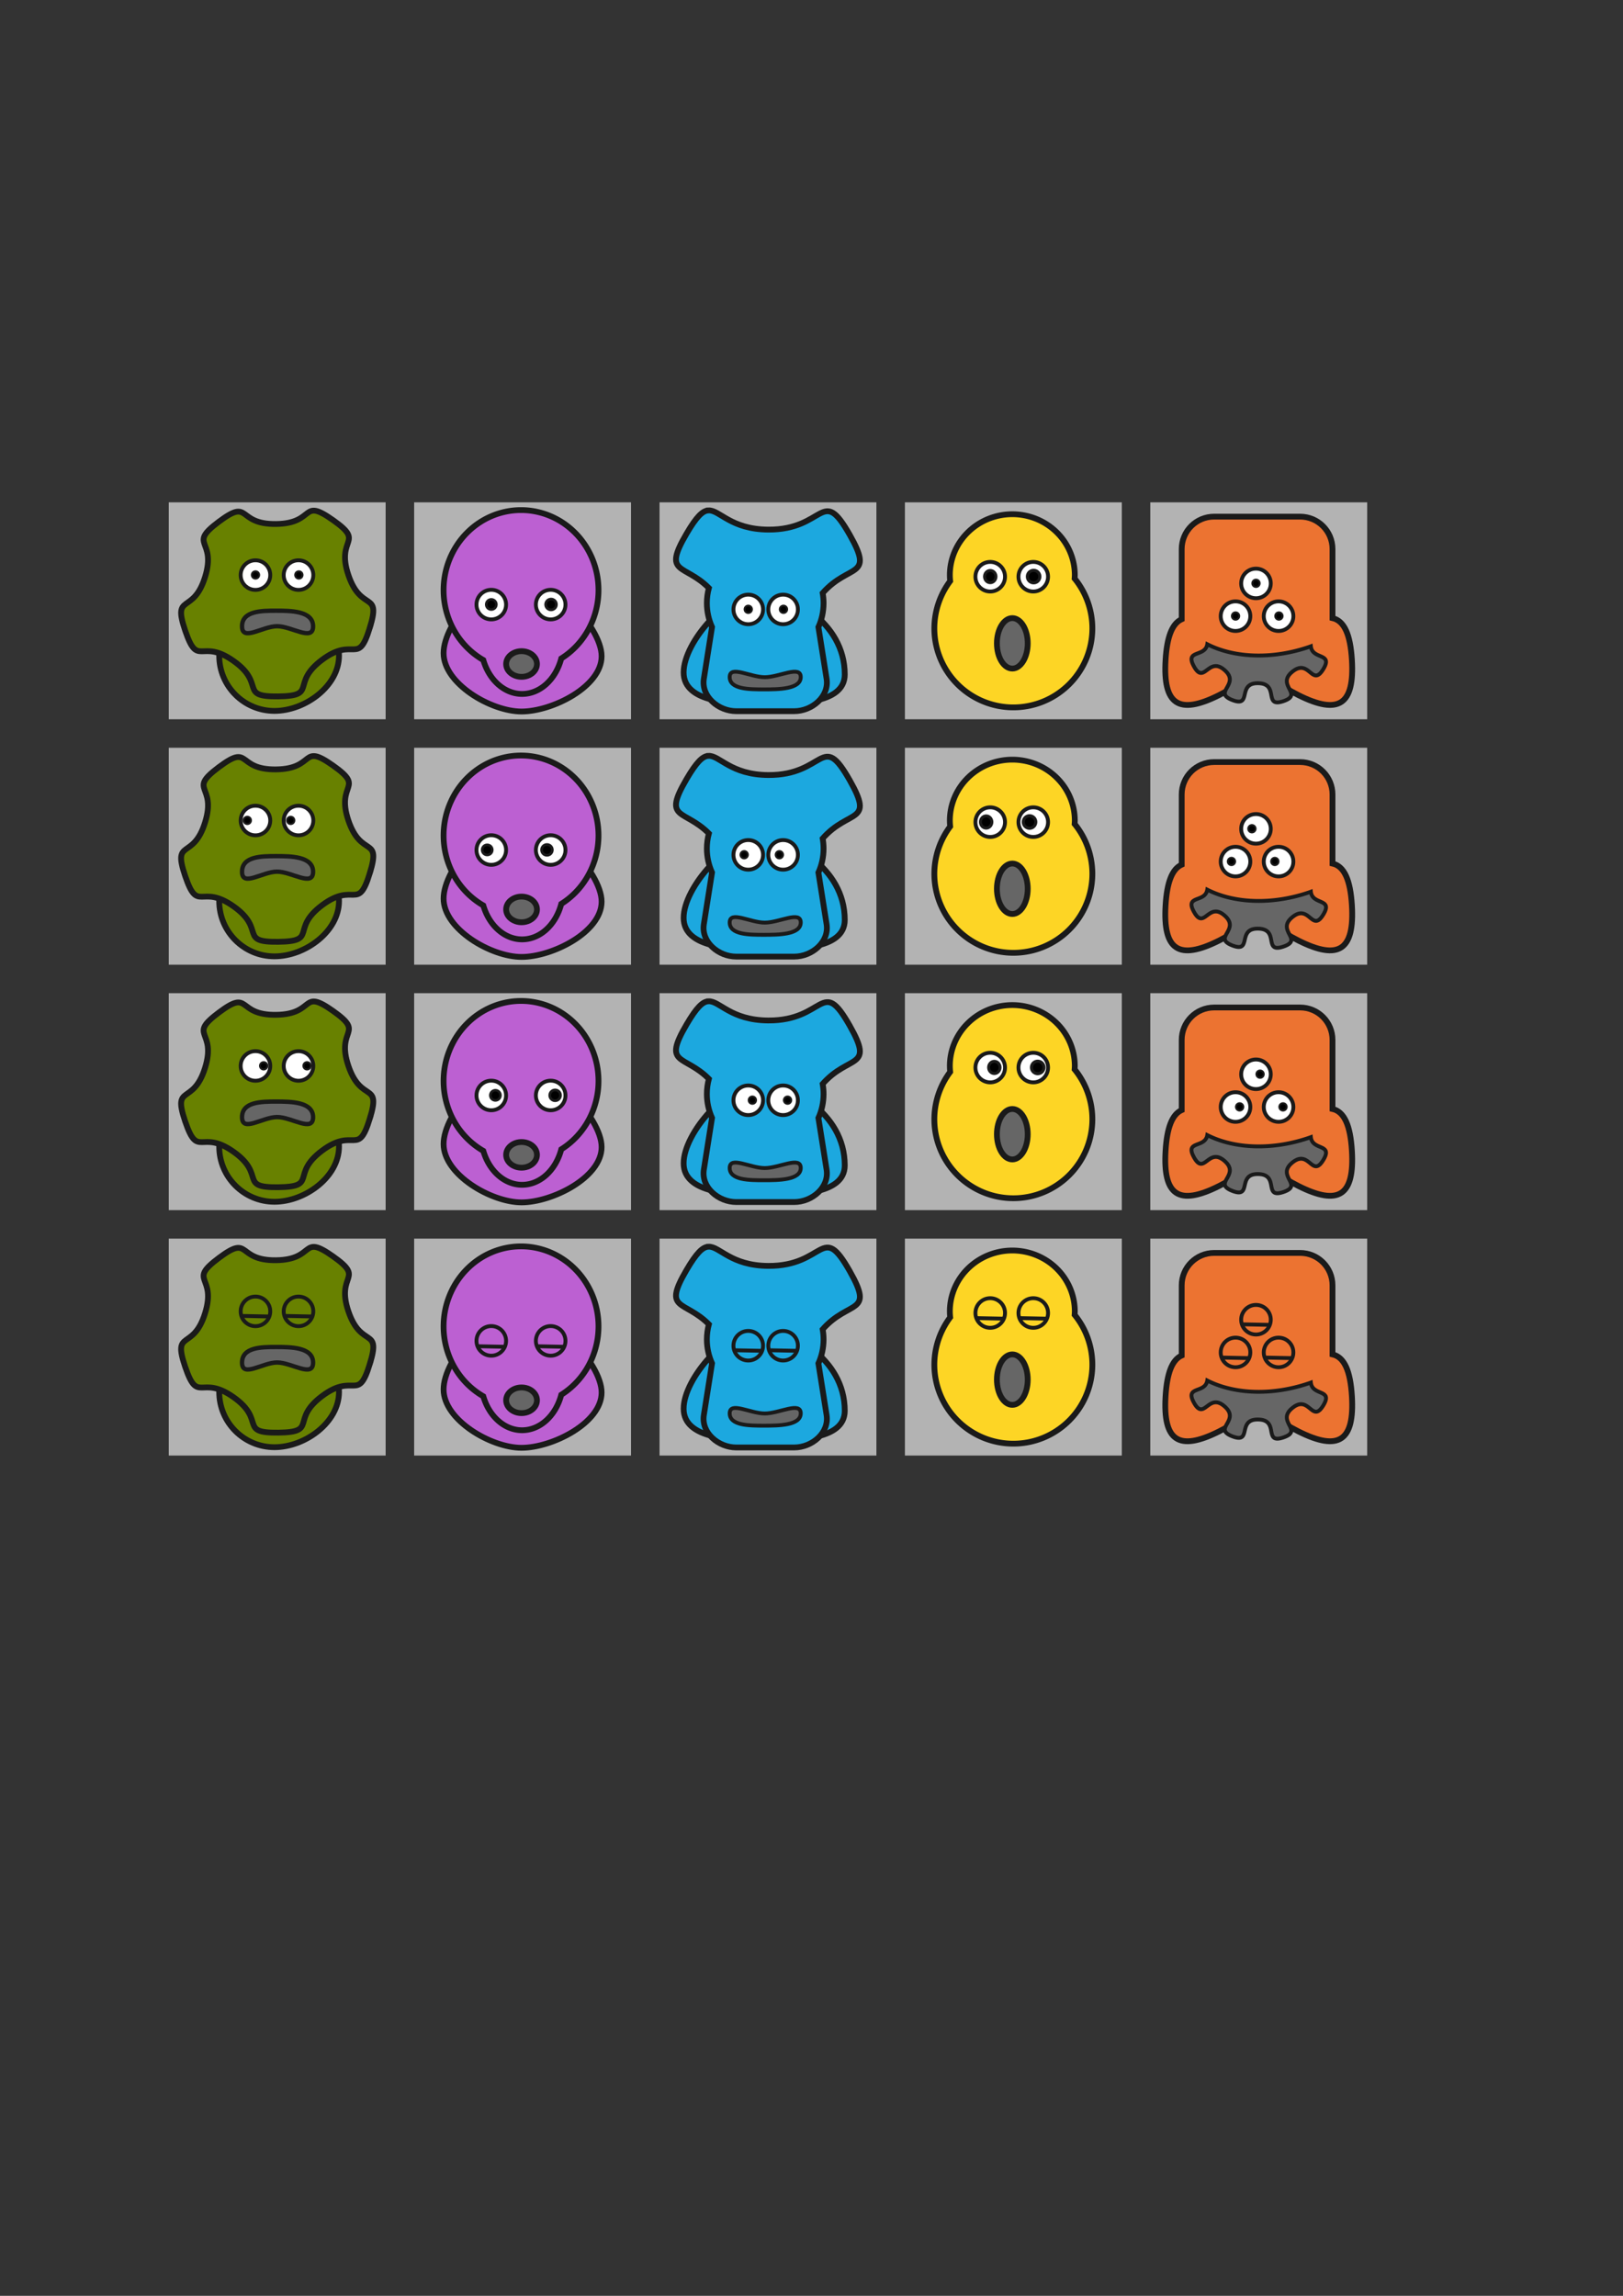 <?xml version="1.0" encoding="UTF-8" standalone="no"?>
<!-- Created with Inkscape (http://www.inkscape.org/) -->

<svg
   xmlns:dc="http://purl.org/dc/elements/1.1/"
   xmlns:cc="http://creativecommons.org/ns#"
   xmlns:rdf="http://www.w3.org/1999/02/22-rdf-syntax-ns#"
   xmlns:svg="http://www.w3.org/2000/svg"
   xmlns="http://www.w3.org/2000/svg"
   xmlns:sodipodi="http://sodipodi.sourceforge.net/DTD/sodipodi-0.dtd"
   xmlns:inkscape="http://www.inkscape.org/namespaces/inkscape"
   width="210mm"
   height="297mm"
   viewBox="0 0 210 297"
   version="1.1"
   id="svg8"
   inkscape:version="0.92.4 (5da689c313, 2019-01-14)"
   sodipodi:docname="enemies_tmp_export.svg">
  <rect x="0" y="0" width="210" height="297" fill="#333333" stroke="none"/>
  <defs
     id="defs2" />
  <sodipodi:namedview
     id="base"
     pagecolor="#ffffff"
     bordercolor="#666666"
     borderopacity="1.0"
     inkscape:pageopacity="0.0"
     inkscape:pageshadow="2"
     inkscape:zoom="1.4"
     inkscape:cx="325.11954"
     inkscape:cy="668.90853"
     inkscape:document-units="mm"
     inkscape:current-layer="layer2"
     showgrid="false"
     inkscape:window-width="1920"
     inkscape:window-height="1017"
     inkscape:window-x="-8"
     inkscape:window-y="-8"
     inkscape:window-maximized="1"
     showguides="true"
     inkscape:guide-bbox="true" />
  <g
     inkscape:groupmode="layer"
     id="layer2"
     inkscape:label="background"
     style="display:inline;opacity:1">
    <rect
       style="display:inline;fill:#b3b3b3;fill-opacity:1;stroke:none;stroke-width:0.5"
       id="rect4797"
       width="28.063"
       height="28.063"
       x="148.836"
       y="64.985"
       inkscape:export-filename="D:\xampp\htdocs\proyectos\gif-tower-defense-p5js\_designs\5_center.png"
       inkscape:export-xdpi="45.25"
       inkscape:export-ydpi="45.25" />
    <rect
       y="64.985"
       x="117.086"
       height="28.063"
       width="28.063"
       id="rect4795"
       style="display:inline;fill:#b3b3b3;fill-opacity:1;stroke:none;stroke-width:0.5"
       inkscape:export-filename="D:\xampp\htdocs\proyectos\gif-tower-defense-p5js\_designs\4_center.png"
       inkscape:export-xdpi="45.25"
       inkscape:export-ydpi="45.25" />
    <rect
       style="display:inline;fill:#b3b3b3;fill-opacity:1;stroke:none;stroke-width:0.5"
       id="rect4793"
       width="28.063"
       height="28.063"
       x="85.336"
       y="64.985"
       inkscape:export-filename="D:\xampp\htdocs\proyectos\gif-tower-defense-p5js\_designs\3_center.png"
       inkscape:export-xdpi="45.25"
       inkscape:export-ydpi="45.25" />
    <rect
       y="64.985"
       x="53.586"
       height="28.063"
       width="28.063"
       id="rect4791"
       style="display:inline;fill:#b3b3b3;fill-opacity:1;stroke:none;stroke-width:0.5"
       inkscape:export-filename="D:\xampp\htdocs\proyectos\gif-tower-defense-p5js\_designs\2_center.png"
       inkscape:export-xdpi="45.25"
       inkscape:export-ydpi="45.25" />
    <rect
       style="display:inline;fill:#b3b3b3;fill-opacity:1;stroke:none;stroke-width:0.5"
       id="rect4789"
       width="28.063"
       height="28.063"
       x="21.836"
       y="64.985"
       inkscape:export-filename="D:\xampp\htdocs\proyectos\gif-tower-defense-p5js\_designs\1_center.png"
       inkscape:export-xdpi="45.25"
       inkscape:export-ydpi="45.25" />
    <rect
       y="96.735"
       x="148.836"
       height="28.063"
       width="28.063"
       id="rect866"
       style="display:inline;fill:#b3b3b3;fill-opacity:1;stroke:none;stroke-width:0.5"
       inkscape:export-filename="D:\xampp\htdocs\proyectos\gif-tower-defense-p5js\_designs\5_left.png"
       inkscape:export-xdpi="45.25"
       inkscape:export-ydpi="45.25" />
    <rect
       style="display:inline;fill:#b3b3b3;fill-opacity:1;stroke:none;stroke-width:0.5"
       id="rect868"
       width="28.063"
       height="28.063"
       x="117.086"
       y="96.735"
       inkscape:export-filename="D:\xampp\htdocs\proyectos\gif-tower-defense-p5js\_designs\4_left.png"
       inkscape:export-xdpi="45.25"
       inkscape:export-ydpi="45.25" />
    <rect
       y="96.735"
       x="85.336"
       height="28.063"
       width="28.063"
       id="rect870"
       style="display:inline;fill:#b3b3b3;fill-opacity:1;stroke:none;stroke-width:0.5"
       inkscape:export-filename="D:\xampp\htdocs\proyectos\gif-tower-defense-p5js\_designs\3_left.png"
       inkscape:export-xdpi="45.25"
       inkscape:export-ydpi="45.25" />
    <rect
       style="display:inline;fill:#b3b3b3;fill-opacity:1;stroke:none;stroke-width:0.5"
       id="rect872"
       width="28.063"
       height="28.063"
       x="53.586"
       y="96.735"
       inkscape:export-filename="D:\xampp\htdocs\proyectos\gif-tower-defense-p5js\_designs\2_left.png"
       inkscape:export-xdpi="45.25"
       inkscape:export-ydpi="45.25" />
    <rect
       y="96.735"
       x="21.836"
       height="28.063"
       width="28.063"
       id="rect874"
       style="display:inline;fill:#b3b3b3;fill-opacity:1;stroke:none;stroke-width:0.5"
       inkscape:export-filename="D:\xampp\htdocs\proyectos\gif-tower-defense-p5js\_designs\1_left.png"
       inkscape:export-xdpi="45.25"
       inkscape:export-ydpi="45.25" />
    <rect
       style="display:inline;fill:#b3b3b3;fill-opacity:1;stroke:none;stroke-width:0.5"
       id="rect963"
       width="28.063"
       height="28.063"
       x="148.836"
       y="128.485"
       inkscape:export-filename="D:\xampp\htdocs\proyectos\gif-tower-defense-p5js\_designs\5_right.png"
       inkscape:export-xdpi="45.25"
       inkscape:export-ydpi="45.25" />
    <rect
       y="128.485"
       x="117.086"
       height="28.063"
       width="28.063"
       id="rect965"
       style="display:inline;fill:#b3b3b3;fill-opacity:1;stroke:none;stroke-width:0.5"
       inkscape:export-filename="D:\xampp\htdocs\proyectos\gif-tower-defense-p5js\_designs\4_right.png"
       inkscape:export-xdpi="45.25"
       inkscape:export-ydpi="45.25" />
    <rect
       style="display:inline;fill:#b3b3b3;fill-opacity:1;stroke:none;stroke-width:0.5"
       id="rect967"
       width="28.063"
       height="28.063"
       x="85.336"
       y="128.485"
       inkscape:export-filename="D:\xampp\htdocs\proyectos\gif-tower-defense-p5js\_designs\3_right.png"
       inkscape:export-xdpi="45.25"
       inkscape:export-ydpi="45.25" />
    <rect
       y="128.485"
       x="53.586"
       height="28.063"
       width="28.063"
       id="rect969"
       style="display:inline;fill:#b3b3b3;fill-opacity:1;stroke:none;stroke-width:0.5"
       inkscape:export-filename="D:\xampp\htdocs\proyectos\gif-tower-defense-p5js\_designs\2_right.png"
       inkscape:export-xdpi="45.25"
       inkscape:export-ydpi="45.25" />
    <rect
       style="display:inline;fill:#b3b3b3;fill-opacity:1;stroke:none;stroke-width:0.5"
       id="rect971"
       width="28.063"
       height="28.063"
       x="21.836"
       y="128.485"
       inkscape:export-filename="D:\xampp\htdocs\proyectos\gif-tower-defense-p5js\_designs\1_right.png"
       inkscape:export-xdpi="45.25"
       inkscape:export-ydpi="45.25" />
    <rect
       y="160.235"
       x="148.836"
       height="28.063"
       width="28.063"
       id="rect1051"
       style="display:inline;fill:#b3b3b3;fill-opacity:1;stroke:none;stroke-width:0.5"
       inkscape:export-filename="D:\xampp\htdocs\proyectos\gif-tower-defense-p5js\_designs\5_closed.png"
       inkscape:export-xdpi="45.25"
       inkscape:export-ydpi="45.25" />
    <rect
       style="display:inline;fill:#b3b3b3;fill-opacity:1;stroke:none;stroke-width:0.5"
       id="rect1053"
       width="28.063"
       height="28.063"
       x="117.086"
       y="160.235"
       inkscape:export-filename="D:\xampp\htdocs\proyectos\gif-tower-defense-p5js\_designs\4_closed.png"
       inkscape:export-xdpi="45.25"
       inkscape:export-ydpi="45.25" />
    <rect
       y="160.235"
       x="85.336"
       height="28.063"
       width="28.063"
       id="rect1055"
       style="display:inline;fill:#b3b3b3;fill-opacity:1;stroke:none;stroke-width:0.5"
       inkscape:export-filename="D:\xampp\htdocs\proyectos\gif-tower-defense-p5js\_designs\3_closed.png"
       inkscape:export-xdpi="45.25"
       inkscape:export-ydpi="45.25" />
    <rect
       style="display:inline;fill:#b3b3b3;fill-opacity:1;stroke:none;stroke-width:0.5"
       id="rect1057"
       width="28.063"
       height="28.063"
       x="53.586"
       y="160.235"
       inkscape:export-filename="D:\xampp\htdocs\proyectos\gif-tower-defense-p5js\_designs\2_closed.png"
       inkscape:export-xdpi="45.25"
       inkscape:export-ydpi="45.25" />
    <rect
       y="160.235"
       x="21.836"
       height="28.063"
       width="28.063"
       id="rect1059"
       style="display:inline;fill:#b3b3b3;fill-opacity:1;stroke:none;stroke-width:0.5"
       inkscape:export-filename="D:\xampp\htdocs\proyectos\gif-tower-defense-p5js\_designs\1_closed.png"
       inkscape:export-xdpi="45.25"
       inkscape:export-ydpi="45.25" />
  </g>
  <g
     inkscape:label="foreground"
     inkscape:groupmode="layer"
     id="layer1"
     style="display:inline"
     sodipodi:insensitive="true">
    <path
       sodipodi:nodetypes="ccccc"
       inkscape:connector-curvature="0"
       id="path4597"
       d="m 67.084,74.139 c -3.949,-2.64e-4 -9.689,6.408 -9.689,10.357 1.4e-5,3.949 6.141,7.551 10.09,7.55 3.949,-1.3e-5 10.357,-3.201 10.357,-7.149 -1.4e-5,-3.949 -6.809,-10.758 -10.758,-10.758 z"
       style="fill:#bc60d2;fill-opacity:1;stroke:#1a1a1a;stroke-width:0.75" />
    <path
       style="fill:#bc60d2;fill-opacity:1;stroke:#1a1a1a;stroke-width:0.75"
       d="m 67.417,65.988 a 10.023,10.357 0 0 0 -10.023,10.356 10.023,10.357 0 0 0 5.14,9.039 5.345,6.682 0 0 0 5.017,4.391 5.345,6.682 0 0 0 5.073,-4.591 10.023,10.357 0 0 0 4.816,-8.839 A 10.023,10.357 0 0 0 67.417,65.988 Z"
       id="path826"
       inkscape:connector-curvature="0" />
    <circle
       style="fill:#ffffff;stroke:#1a1a1a;stroke-width:0.5"
       id="path4614"
       cx="63.567"
       cy="78.215"
       r="1.915" />
    <circle
       r="1.915"
       cy="78.215"
       cx="71.252"
       id="circle4616"
       style="fill:#ffffff;stroke:#1a1a1a;stroke-width:0.5" />
    <circle
       style="fill:#000000;stroke:#1a1a1a;stroke-width:0.329"
       id="path4618"
       cx="63.569"
       cy="78.198"
       r="0.659" />
    <circle
       r="0.697"
       cy="78.198"
       cx="71.299"
       id="circle4620"
       style="fill:#000000;stroke:#1a1a1a;stroke-width:0.348" />
    <ellipse
       style="fill:#666666;stroke:#1a1a1a;stroke-width:0.75"
       id="path4672-5"
       cx="67.484"
       cy="85.899"
       rx="1.994"
       ry="1.66" />
    <path
       sodipodi:nodetypes="ccccc"
       inkscape:connector-curvature="0"
       id="path4597-1"
       d="m 98.144,76.635 c -3.949,-2.64e-4 -9.689,6.408 -9.689,10.357 1.4e-5,3.949 6.275,4.076 10.224,4.076 3.949,-10e-6 10.624,0.14 10.624,-3.809 -2e-5,-6.888 -7.21,-10.624 -11.158,-10.624 z"
       style="fill:#1ca8df;fill-opacity:1;stroke:#1a1a1a;stroke-width:0.75" />
    <path
       style="fill:#1ca8df;fill-opacity:1;stroke:#1a1a1a;stroke-width:0.75"
       d="m 91.664,66.032 c -0.761,0.041 -1.534,0.796 -2.827,2.998 -3.156,5.377 -0.287,3.85 2.885,7.04 -0.169,0.628 -0.26,1.287 -0.26,1.968 0.003,1.063 0.231,2.113 0.668,3.082 l -1.058,6.682 c -0.364,2.298 1.873,4.2 4.2,4.2 h 7.481 c 2.327,0 4.564,-1.902 4.199,-4.2 l -1.058,-6.675 c 0.438,-0.971 0.666,-2.025 0.668,-3.09 0,-0.449 -0.042,-0.889 -0.117,-1.317 3.412,-3.872 6.739,-1.833 3.497,-7.541 -3.668,-6.459 -3.121,-0.613 -10.548,-0.666 -4.874,-0.035 -6.278,-2.56 -7.73,-2.483 z"
       id="path831"
       inkscape:connector-curvature="0" />
    <circle
       r="1.915"
       cy="78.84"
       cx="96.816"
       id="circle4642"
       style="fill:#ffffff;stroke:#1a1a1a;stroke-width:0.5" />
    <circle
       style="fill:#ffffff;stroke:#1a1a1a;stroke-width:0.5"
       id="circle4644"
       cx="101.326"
       cy="78.84"
       r="1.915" />
    <circle
       r="0.481"
       cy="78.824"
       cx="96.819"
       id="circle4646"
       style="fill:#000000;stroke:#1a1a1a;stroke-width:0.24" />
    <circle
       style="fill:#000000;stroke:#1a1a1a;stroke-width:0.24"
       id="circle4648"
       cx="101.373"
       cy="78.824"
       r="0.481" />
    <path
       style="fill:#666666;stroke:#1a1a1a;stroke-width:0.5"
       d="m 98.822,89.183 c -1.888,0 -4.407,-0.01 -4.407,-1.59 0,-1.58 2.653,0.014 4.54,0.014 1.888,0 4.653,-1.594 4.653,-0.014 0,1.58 -2.899,1.59 -4.787,1.59 z"
       id="path4712"
       inkscape:connector-curvature="0"
       sodipodi:nodetypes="sssss" />
    <path
       inkscape:connector-curvature="0"
       style="fill:#fdd525;fill-opacity:1;stroke:#1a1a1a;stroke-width:0.75"
       d="m 130.984,66.522 a 8.085,7.884 0 0 0 -8.085,7.885 8.085,7.884 0 0 0 0.045,0.761 10.223,10.223 0 0 0 -2.05,6.121 10.223,10.223 0 0 0 10.223,10.223 10.223,10.223 0 0 0 10.223,-10.223 10.223,10.223 0 0 0 -2.294,-6.445 8.085,7.884 0 0 0 0.023,-0.437 8.085,7.884 0 0 0 -8.085,-7.885 z"
       id="path836" />
    <circle
       style="fill:#ffffff;stroke:#1a1a1a;stroke-width:0.5"
       id="circle4652"
       cx="128.125"
       cy="74.607"
       r="1.915" />
    <circle
       r="1.915"
       cy="74.607"
       cx="133.694"
       id="circle4654"
       style="fill:#ffffff;stroke:#1a1a1a;stroke-width:0.5" />
    <ellipse
       style="fill:#000000;stroke:#1a1a1a;stroke-width:0.382"
       id="circle4656"
       cx="128.128"
       cy="74.59"
       rx="0.741"
       ry="0.79" />
    <circle
       r="0.808"
       cy="74.59"
       cx="133.74"
       id="circle4658"
       style="fill:#000000;stroke:#1a1a1a;stroke-width:0.403" />
    <ellipse
       ry="3.263"
       rx="1.994"
       cy="83.227"
       cx="130.984"
       id="ellipse4715"
       style="fill:#666666;stroke:#1a1a1a;stroke-width:0.75" />
    <path
       style="fill:#688100;fill-opacity:1;stroke:#1a1a1a;stroke-width:0.75"
       d="m 35.513,77.671 c -3.949,-2.64e-4 -7.15,3.201 -7.15,7.149 1.4e-5,3.949 3.201,7.15 7.15,7.149 3.949,-1.3e-5 8.352,-3.201 8.352,-7.149 -1.4e-5,-3.949 -4.404,-7.149 -8.352,-7.149 z"
       id="path887"
       inkscape:connector-curvature="0"
       sodipodi:nodetypes="ccccc" />
    <path
       sodipodi:type="star"
       style="fill:#688100;fill-opacity:1;stroke:#1a1a1a;stroke-width:0.75"
       id="path847"
       sodipodi:sides="5"
       sodipodi:cx="53.988441"
       sodipodi:cy="81.179855"
       sodipodi:r1="12.553846"
       sodipodi:r2="9.7525187"
       sodipodi:arg1="0.43984258"
       sodipodi:arg2="1.0681611"
       inkscape:flatsided="false"
       inkscape:rounded="0.702742"
       inkscape:randomized="0"
       d="m 65.347,86.525 c -2.211,4.699 -2.11,0.699 -6.661,3.201 -4.551,2.502 -1.119,4.56 -6.272,3.909 -5.152,-0.651 -1.317,-1.791 -5.103,-5.346 -3.786,-3.555 -4.682,0.344 -5.655,-4.757 -0.973,-5.101 1.296,-1.806 3.507,-6.505 2.211,-4.699 -1.774,-4.347 2.777,-6.849 4.551,-2.502 2.118,0.675 7.27,1.326 5.152,0.651 3.586,-3.031 7.371,0.524 3.786,3.555 0.013,2.223 0.986,7.324 0.973,5.101 3.99,2.474 1.779,7.173 z"
       inkscape:transform-center-x="-0.020968328"
       inkscape:transform-center-y="0.53836154"
       transform="rotate(-7.943,18.687,210.005)" />
    <circle
       r="1.915"
       cy="74.397"
       cx="33.054"
       id="circle4622"
       style="fill:#ffffff;stroke:#1a1a1a;stroke-width:0.5" />
    <circle
       style="fill:#ffffff;stroke:#1a1a1a;stroke-width:0.5"
       id="circle4624"
       cx="38.623"
       cy="74.397"
       r="1.915" />
    <circle
       r="0.481"
       cy="74.38"
       cx="33.057"
       id="circle4626"
       style="fill:#000000;stroke:#1a1a1a;stroke-width:0.24" />
    <circle
       style="fill:#000000;stroke:#1a1a1a;stroke-width:0.24"
       id="circle4628"
       cx="38.67"
       cy="74.38"
       r="0.481" />
    <path
       sodipodi:nodetypes="sssss"
       inkscape:connector-curvature="0"
       id="path4722"
       d="m 35.724,79.005 c -1.888,0 -4.407,0.013 -4.407,2.023 0,2.01 2.653,-0.017 4.54,-0.017 1.888,0 4.653,2.028 4.653,0.017 0,-2.01 -2.899,-2.023 -4.787,-2.023 z"
       style="fill:#666666;stroke:#1a1a1a;stroke-width:0.564" />
    <path
       style="fill:#ec7331;fill-opacity:1;stroke:#1a1a1a;stroke-width:0.75"
       d="m 157.101,66.835 c -2.327,0 -4.2,1.873 -4.2,4.2 v 9.07 c -1.249,0.566 -1.911,2.301 -2.089,5.265 -0.349,5.809 1.706,7.166 6.911,4.563 1.256,-0.628 2.214,-1.248 2.882,-1.871 h 4.526 c 0.668,0.624 1.626,1.243 2.882,1.871 5.205,2.603 7.259,1.246 6.91,-4.563 -0.197,-3.283 -0.986,-5.061 -2.511,-5.409 v -8.926 c 0,-2.327 -1.873,-4.2 -4.2,-4.2 z"
       id="rect838"
       inkscape:connector-curvature="0"
       sodipodi:nodetypes="sscssccsscsss" />
    <circle
       r="1.915"
       cy="79.71"
       cx="159.864"
       id="circle4662"
       style="fill:#ffffff;stroke:#1a1a1a;stroke-width:0.5" />
    <circle
       style="fill:#ffffff;stroke:#1a1a1a;stroke-width:0.5"
       id="circle4664"
       cx="165.433"
       cy="79.71"
       r="1.915" />
    <circle
       r="0.481"
       cy="79.693"
       cx="159.867"
       id="circle4666"
       style="fill:#000000;stroke:#1a1a1a;stroke-width:0.24" />
    <circle
       style="fill:#000000;stroke:#1a1a1a;stroke-width:0.24"
       id="circle4668"
       cx="165.48"
       cy="79.693"
       r="0.481" />
    <path
       style="fill:#666666;stroke:#1a1a1a;stroke-width:0.5"
       d="m 171.551,85.459 c -0.206,-0.741 -1.8,-0.517 -1.938,-1.852 a 10.758,15.101 70.724 0 1 -0.119,0.045 10.758,15.101 70.724 0 1 -13.285,-0.309 c -0.282,1.72 -2.936,0.661 -1.729,2.859 1.352,2.463 1.856,-1.364 3.969,0.489 2.113,1.852 -1.615,2.853 1.004,3.871 2.619,1.018 0.545,-2.237 3.355,-2.177 2.809,0.061 0.596,3.224 3.257,2.32 2.661,-0.904 -1.021,-2.065 1.171,-3.824 2.191,-1.759 2.529,2.086 3.986,-0.317 0.319,-0.526 0.397,-0.865 0.331,-1.104 z"
       id="path4717"
       inkscape:connector-curvature="0" />
    <circle
       style="fill:#ffffff;stroke:#1a1a1a;stroke-width:0.5"
       id="circle4740"
       cx="162.51"
       cy="75.476"
       r="1.915" />
    <circle
       style="fill:#000000;stroke:#1a1a1a;stroke-width:0.24"
       id="circle4742"
       cx="162.513"
       cy="75.46"
       r="0.481" />
    <path
       style="fill:#bc60d2;fill-opacity:1;stroke:#1a1a1a;stroke-width:0.75"
       d="m 67.084,105.889 c -3.949,-2.7e-4 -9.689,6.408 -9.689,10.357 1.4e-5,3.949 6.141,7.551 10.09,7.55 3.949,-2e-5 10.357,-3.201 10.357,-7.149 -1.4e-5,-3.949 -6.809,-10.758 -10.758,-10.758 z"
       id="path876"
       inkscape:connector-curvature="0"
       sodipodi:nodetypes="ccccc" />
    <path
       inkscape:connector-curvature="0"
       id="path878"
       d="m 67.417,97.738 a 10.023,10.357 0 0 0 -10.023,10.356 10.023,10.357 0 0 0 5.14,9.039 5.345,6.682 0 0 0 5.017,4.391 5.345,6.682 0 0 0 5.073,-4.591 10.023,10.357 0 0 0 4.816,-8.839 A 10.023,10.357 0 0 0 67.417,97.738 Z"
       style="fill:#bc60d2;fill-opacity:1;stroke:#1a1a1a;stroke-width:0.75" />
    <circle
       r="1.915"
       cy="109.965"
       cx="63.567"
       id="circle880"
       style="fill:#ffffff;stroke:#1a1a1a;stroke-width:0.5" />
    <circle
       style="fill:#ffffff;stroke:#1a1a1a;stroke-width:0.5"
       id="circle882"
       cx="71.252"
       cy="109.965"
       r="1.915" />
    <circle
       r="0.659"
       cy="109.948"
       cx="63.04"
       id="circle884"
       style="fill:#000000;stroke:#1a1a1a;stroke-width:0.329" />
    <circle
       style="fill:#000000;stroke:#1a1a1a;stroke-width:0.348"
       id="circle886"
       cx="70.77"
       cy="109.948"
       r="0.697" />
    <ellipse
       ry="1.66"
       rx="1.994"
       cy="117.649"
       cx="67.484"
       id="ellipse888"
       style="fill:#666666;stroke:#1a1a1a;stroke-width:0.75" />
    <path
       style="fill:#1ca8df;fill-opacity:1;stroke:#1a1a1a;stroke-width:0.75"
       d="m 98.144,108.385 c -3.949,-2.6e-4 -9.689,6.408 -9.689,10.357 1.4e-5,3.949 6.275,4.076 10.224,4.076 3.949,-1e-5 10.624,0.14 10.624,-3.809 -2e-5,-6.888 -7.21,-10.624 -11.158,-10.624 z"
       id="path892"
       inkscape:connector-curvature="0"
       sodipodi:nodetypes="ccccc" />
    <path
       inkscape:connector-curvature="0"
       id="path894"
       d="m 91.664,97.782 c -0.761,0.041 -1.534,0.796 -2.827,2.998 -3.156,5.377 -0.287,3.85 2.885,7.04 -0.169,0.628 -0.26,1.287 -0.26,1.968 0.003,1.063 0.231,2.114 0.668,3.083 l -1.058,6.682 c -0.364,2.298 1.873,4.2 4.2,4.2 h 7.481 c 2.327,0 4.564,-1.902 4.199,-4.2 l -1.058,-6.675 c 0.438,-0.971 0.666,-2.025 0.668,-3.09 0,-0.449 -0.042,-0.889 -0.117,-1.317 3.412,-3.872 6.739,-1.833 3.497,-7.541 -3.668,-6.459 -3.121,-0.613 -10.548,-0.666 -4.874,-0.035 -6.278,-2.56 -7.73,-2.483 z"
       style="fill:#1ca8df;fill-opacity:1;stroke:#1a1a1a;stroke-width:0.75" />
    <circle
       style="fill:#ffffff;stroke:#1a1a1a;stroke-width:0.5"
       id="circle896"
       cx="96.816"
       cy="110.59"
       r="1.915" />
    <circle
       r="1.915"
       cy="110.59"
       cx="101.326"
       id="circle898"
       style="fill:#ffffff;stroke:#1a1a1a;stroke-width:0.5" />
    <circle
       style="fill:#000000;stroke:#1a1a1a;stroke-width:0.24"
       id="circle900"
       cx="96.29"
       cy="110.574"
       r="0.481" />
    <circle
       r="0.481"
       cy="110.574"
       cx="100.844"
       id="circle902"
       style="fill:#000000;stroke:#1a1a1a;stroke-width:0.24" />
    <path
       sodipodi:nodetypes="sssss"
       inkscape:connector-curvature="0"
       id="path904"
       d="m 98.822,120.933 c -1.888,0 -4.407,-0.01 -4.407,-1.59 0,-1.58 2.653,0.014 4.54,0.014 1.888,0 4.653,-1.594 4.653,-0.014 0,1.58 -2.899,1.59 -4.787,1.59 z"
       style="fill:#666666;stroke:#1a1a1a;stroke-width:0.5" />
    <path
       id="path908"
       d="m 130.984,98.272 a 8.085,7.884 0 0 0 -8.085,7.885 8.085,7.884 0 0 0 0.045,0.761 10.223,10.223 0 0 0 -2.05,6.121 10.223,10.223 0 0 0 10.223,10.223 10.223,10.223 0 0 0 10.223,-10.223 10.223,10.223 0 0 0 -2.294,-6.445 8.085,7.884 0 0 0 0.023,-0.437 8.085,7.884 0 0 0 -8.085,-7.885 z"
       style="fill:#fdd525;fill-opacity:1;stroke:#1a1a1a;stroke-width:0.75"
       inkscape:connector-curvature="0" />
    <circle
       r="1.915"
       cy="106.357"
       cx="128.125"
       id="circle910"
       style="fill:#ffffff;stroke:#1a1a1a;stroke-width:0.5" />
    <circle
       style="fill:#ffffff;stroke:#1a1a1a;stroke-width:0.5"
       id="circle912"
       cx="133.694"
       cy="106.357"
       r="1.915" />
    <ellipse
       ry="0.79"
       rx="0.741"
       cy="106.34"
       cx="127.599"
       id="ellipse914"
       style="fill:#000000;stroke:#1a1a1a;stroke-width:0.382" />
    <circle
       style="fill:#000000;stroke:#1a1a1a;stroke-width:0.403"
       id="circle916"
       cx="133.211"
       cy="106.34"
       r="0.808" />
    <ellipse
       style="fill:#666666;stroke:#1a1a1a;stroke-width:0.75"
       id="ellipse918"
       cx="130.984"
       cy="114.977"
       rx="1.994"
       ry="3.263" />
    <path
       sodipodi:nodetypes="ccccc"
       inkscape:connector-curvature="0"
       id="path922"
       d="m 35.513,109.421 c -3.949,-2.7e-4 -7.15,3.201 -7.15,7.149 1.4e-5,3.949 3.201,7.15 7.15,7.149 3.949,-2e-5 8.352,-3.201 8.352,-7.149 -1.4e-5,-3.949 -4.404,-7.149 -8.352,-7.149 z"
       style="fill:#688100;fill-opacity:1;stroke:#1a1a1a;stroke-width:0.75" />
    <path
       transform="rotate(-7.943,247.332,225.88)"
       inkscape:transform-center-y="0.53836154"
       inkscape:transform-center-x="-0.020968328"
       d="m 65.347,86.525 c -2.211,4.699 -2.11,0.699 -6.661,3.201 -4.551,2.502 -1.119,4.56 -6.272,3.909 -5.152,-0.651 -1.317,-1.791 -5.103,-5.346 -3.786,-3.555 -4.682,0.344 -5.655,-4.757 -0.973,-5.101 1.296,-1.806 3.507,-6.505 2.211,-4.699 -1.774,-4.347 2.777,-6.849 4.551,-2.502 2.118,0.675 7.27,1.326 5.152,0.651 3.586,-3.031 7.371,0.524 3.786,3.555 0.013,2.223 0.986,7.324 0.973,5.101 3.99,2.474 1.779,7.173 z"
       inkscape:randomized="0"
       inkscape:rounded="0.702742"
       inkscape:flatsided="false"
       sodipodi:arg2="1.0681611"
       sodipodi:arg1="0.43984258"
       sodipodi:r2="9.7525187"
       sodipodi:r1="12.553846"
       sodipodi:cy="81.179855"
       sodipodi:cx="53.988441"
       sodipodi:sides="5"
       id="path924"
       style="fill:#688100;fill-opacity:1;stroke:#1a1a1a;stroke-width:0.75"
       sodipodi:type="star" />
    <circle
       style="fill:#ffffff;stroke:#1a1a1a;stroke-width:0.5"
       id="circle926"
       cx="33.054"
       cy="106.147"
       r="1.915" />
    <circle
       r="1.915"
       cy="106.147"
       cx="38.623"
       id="circle928"
       style="fill:#ffffff;stroke:#1a1a1a;stroke-width:0.5" />
    <circle
       style="fill:#000000;stroke:#1a1a1a;stroke-width:0.24"
       id="circle930"
       cx="31.999"
       cy="106.13"
       r="0.481" />
    <circle
       r="0.481"
       cy="106.13"
       cx="37.611"
       id="circle932"
       style="fill:#000000;stroke:#1a1a1a;stroke-width:0.24" />
    <path
       style="fill:#666666;stroke:#1a1a1a;stroke-width:0.564"
       d="m 35.724,110.755 c -1.888,0 -4.407,0.013 -4.407,2.023 0,2.01 2.653,-0.017 4.54,-0.017 1.888,0 4.653,2.028 4.653,0.017 0,-2.01 -2.899,-2.023 -4.787,-2.023 z"
       id="path934"
       inkscape:connector-curvature="0"
       sodipodi:nodetypes="sssss" />
    <path
       sodipodi:nodetypes="sscssccsscsss"
       inkscape:connector-curvature="0"
       id="path938"
       d="m 157.101,98.585 c -2.327,0 -4.2,1.873 -4.2,4.2 v 9.07 c -1.249,0.566 -1.911,2.301 -2.089,5.265 -0.349,5.809 1.706,7.166 6.911,4.563 1.256,-0.628 2.214,-1.248 2.882,-1.871 h 4.526 c 0.668,0.624 1.626,1.243 2.882,1.871 5.205,2.603 7.259,1.246 6.91,-4.563 -0.197,-3.283 -0.986,-5.061 -2.511,-5.409 v -8.926 c 0,-2.327 -1.873,-4.2 -4.2,-4.2 z"
       style="fill:#ec7331;fill-opacity:1;stroke:#1a1a1a;stroke-width:0.75" />
    <circle
       style="fill:#ffffff;stroke:#1a1a1a;stroke-width:0.5"
       id="circle940"
       cx="159.864"
       cy="111.46"
       r="1.915" />
    <circle
       r="1.915"
       cy="111.46"
       cx="165.433"
       id="circle942"
       style="fill:#ffffff;stroke:#1a1a1a;stroke-width:0.5" />
    <circle
       style="fill:#000000;stroke:#1a1a1a;stroke-width:0.24"
       id="circle944"
       cx="159.338"
       cy="111.443"
       r="0.481" />
    <circle
       r="0.481"
       cy="111.443"
       cx="164.951"
       id="circle946"
       style="fill:#000000;stroke:#1a1a1a;stroke-width:0.24" />
    <path
       inkscape:connector-curvature="0"
       id="path948"
       d="m 171.551,117.209 c -0.206,-0.741 -1.8,-0.517 -1.938,-1.852 a 10.758,15.101 70.724 0 1 -0.119,0.045 10.758,15.101 70.724 0 1 -13.285,-0.309 c -0.282,1.72 -2.936,0.661 -1.729,2.859 1.352,2.463 1.856,-1.364 3.969,0.489 2.113,1.852 -1.615,2.853 1.004,3.871 2.619,1.018 0.545,-2.237 3.355,-2.177 2.809,0.061 0.596,3.224 3.257,2.32 2.661,-0.904 -1.021,-2.065 1.171,-3.824 2.191,-1.759 2.529,2.086 3.986,-0.317 0.319,-0.526 0.397,-0.865 0.331,-1.104 z"
       style="fill:#666666;stroke:#1a1a1a;stroke-width:0.5" />
    <circle
       r="1.915"
       cy="107.226"
       cx="162.51"
       id="circle950"
       style="fill:#ffffff;stroke:#1a1a1a;stroke-width:0.5" />
    <circle
       r="0.481"
       cy="107.21"
       cx="161.984"
       id="circle952"
       style="fill:#000000;stroke:#1a1a1a;stroke-width:0.24" />
    <path
       sodipodi:nodetypes="ccccc"
       inkscape:connector-curvature="0"
       id="path973"
       d="m 67.084,137.639 c -3.949,-2.6e-4 -9.689,6.408 -9.689,10.357 1.4e-5,3.949 6.141,7.551 10.09,7.55 3.949,-1e-5 10.357,-3.201 10.357,-7.149 -1.4e-5,-3.949 -6.809,-10.758 -10.758,-10.758 z"
       style="fill:#bc60d2;fill-opacity:1;stroke:#1a1a1a;stroke-width:0.75" />
    <path
       style="fill:#bc60d2;fill-opacity:1;stroke:#1a1a1a;stroke-width:0.75"
       d="m 67.417,129.488 a 10.023,10.357 0 0 0 -10.023,10.356 10.023,10.357 0 0 0 5.14,9.039 5.345,6.682 0 0 0 5.017,4.391 5.345,6.682 0 0 0 5.073,-4.591 10.023,10.357 0 0 0 4.816,-8.839 A 10.023,10.357 0 0 0 67.417,129.488 Z"
       id="path975"
       inkscape:connector-curvature="0" />
    <circle
       style="fill:#ffffff;stroke:#1a1a1a;stroke-width:0.5"
       id="circle977"
       cx="63.567"
       cy="141.715"
       r="1.915" />
    <circle
       r="1.915"
       cy="141.715"
       cx="71.252"
       id="circle979"
       style="fill:#ffffff;stroke:#1a1a1a;stroke-width:0.5" />
    <circle
       style="fill:#000000;stroke:#1a1a1a;stroke-width:0.329"
       id="circle981"
       cx="64.099"
       cy="141.698"
       r="0.659" />
    <circle
       r="0.697"
       cy="141.698"
       cx="71.828"
       id="circle983"
       style="fill:#000000;stroke:#1a1a1a;stroke-width:0.348" />
    <ellipse
       style="fill:#666666;stroke:#1a1a1a;stroke-width:0.75"
       id="ellipse985"
       cx="67.484"
       cy="149.399"
       rx="1.994"
       ry="1.66" />
    <path
       sodipodi:nodetypes="ccccc"
       inkscape:connector-curvature="0"
       id="path989"
       d="m 98.144,140.135 c -3.949,-2.6e-4 -9.689,6.408 -9.689,10.357 1.4e-5,3.949 6.275,4.076 10.224,4.076 3.949,-1e-5 10.624,0.14 10.624,-3.809 -2e-5,-6.888 -7.21,-10.624 -11.158,-10.624 z"
       style="fill:#1ca8df;fill-opacity:1;stroke:#1a1a1a;stroke-width:0.75" />
    <path
       style="fill:#1ca8df;fill-opacity:1;stroke:#1a1a1a;stroke-width:0.75"
       d="m 91.664,129.532 c -0.761,0.041 -1.534,0.796 -2.827,2.998 -3.156,5.377 -0.287,3.85 2.885,7.04 -0.169,0.628 -0.26,1.287 -0.26,1.968 0.003,1.063 0.231,2.114 0.668,3.083 l -1.058,6.682 c -0.364,2.298 1.873,4.2 4.2,4.2 h 7.481 c 2.327,0 4.564,-1.902 4.199,-4.2 l -1.058,-6.675 c 0.438,-0.971 0.666,-2.025 0.668,-3.09 0,-0.449 -0.042,-0.889 -0.117,-1.317 3.412,-3.872 6.739,-1.833 3.497,-7.541 -3.668,-6.459 -3.121,-0.613 -10.548,-0.666 -4.874,-0.035 -6.278,-2.56 -7.73,-2.483 z"
       id="path991"
       inkscape:connector-curvature="0" />
    <circle
       r="1.915"
       cy="142.34"
       cx="96.816"
       id="circle993"
       style="fill:#ffffff;stroke:#1a1a1a;stroke-width:0.5" />
    <circle
       style="fill:#ffffff;stroke:#1a1a1a;stroke-width:0.5"
       id="circle995"
       cx="101.326"
       cy="142.34"
       r="1.915" />
    <circle
       r="0.481"
       cy="142.324"
       cx="97.348"
       id="circle997"
       style="fill:#000000;stroke:#1a1a1a;stroke-width:0.24" />
    <circle
       style="fill:#000000;stroke:#1a1a1a;stroke-width:0.24"
       id="circle999"
       cx="101.902"
       cy="142.324"
       r="0.481" />
    <path
       style="fill:#666666;stroke:#1a1a1a;stroke-width:0.5"
       d="m 98.822,152.683 c -1.888,0 -4.407,-0.01 -4.407,-1.59 0,-1.58 2.653,0.014 4.54,0.014 1.888,0 4.653,-1.594 4.653,-0.014 0,1.58 -2.899,1.59 -4.787,1.59 z"
       id="path1001"
       inkscape:connector-curvature="0"
       sodipodi:nodetypes="sssss" />
    <path
       inkscape:connector-curvature="0"
       style="fill:#fdd525;fill-opacity:1;stroke:#1a1a1a;stroke-width:0.75"
       d="m 130.984,130.022 a 8.085,7.884 0 0 0 -8.085,7.885 8.085,7.884 0 0 0 0.045,0.761 10.223,10.223 0 0 0 -2.05,6.121 10.223,10.223 0 0 0 10.223,10.223 10.223,10.223 0 0 0 10.223,-10.223 10.223,10.223 0 0 0 -2.294,-6.445 8.085,7.884 0 0 0 0.023,-0.437 8.085,7.884 0 0 0 -8.085,-7.885 z"
       id="path1005" />
    <circle
       style="fill:#ffffff;stroke:#1a1a1a;stroke-width:0.5"
       id="circle1007"
       cx="128.125"
       cy="138.107"
       r="1.915" />
    <circle
       r="1.915"
       cy="138.107"
       cx="133.694"
       id="circle1009"
       style="fill:#ffffff;stroke:#1a1a1a;stroke-width:0.5" />
    <ellipse
       style="fill:#000000;stroke:#1a1a1a;stroke-width:0.382"
       id="ellipse1011"
       cx="128.657"
       cy="138.09"
       rx="0.741"
       ry="0.79" />
    <circle
       r="0.808"
       cy="138.09"
       cx="134.27"
       id="circle1013"
       style="fill:#000000;stroke:#1a1a1a;stroke-width:0.403" />
    <ellipse
       ry="3.263"
       rx="1.994"
       cy="146.727"
       cx="130.984"
       id="ellipse1015"
       style="fill:#666666;stroke:#1a1a1a;stroke-width:0.75" />
    <path
       style="fill:#688100;fill-opacity:1;stroke:#1a1a1a;stroke-width:0.75"
       d="m 35.513,141.171 c -3.949,-2.7e-4 -7.15,3.201 -7.15,7.149 1.4e-5,3.949 3.201,7.15 7.15,7.149 3.949,-2e-5 8.352,-3.201 8.352,-7.149 -1.4e-5,-3.949 -4.404,-7.149 -8.352,-7.149 z"
       id="path1019"
       inkscape:connector-curvature="0"
       sodipodi:nodetypes="ccccc" />
    <path
       sodipodi:type="star"
       style="fill:#688100;fill-opacity:1;stroke:#1a1a1a;stroke-width:0.75"
       id="path1021"
       sodipodi:sides="5"
       sodipodi:cx="53.988441"
       sodipodi:cy="81.179855"
       sodipodi:r1="12.553846"
       sodipodi:r2="9.7525187"
       sodipodi:arg1="0.43984258"
       sodipodi:arg2="1.0681611"
       inkscape:flatsided="false"
       inkscape:rounded="0.702742"
       inkscape:randomized="0"
       d="m 65.347,86.525 c -2.211,4.699 -2.11,0.699 -6.661,3.201 -4.551,2.502 -1.119,4.56 -6.272,3.909 -5.152,-0.651 -1.317,-1.791 -5.103,-5.346 -3.786,-3.555 -4.682,0.344 -5.655,-4.757 -0.973,-5.101 1.296,-1.806 3.507,-6.505 2.211,-4.699 -1.774,-4.347 2.777,-6.849 4.551,-2.502 2.118,0.675 7.27,1.326 5.152,0.651 3.586,-3.031 7.371,0.524 3.786,3.555 0.013,2.223 0.986,7.324 0.973,5.101 3.99,2.474 1.779,7.173 z"
       inkscape:transform-center-x="-0.020968328"
       inkscape:transform-center-y="0.53836154"
       transform="rotate(-7.943,475.977,241.755)" />
    <circle
       r="1.915"
       cy="137.897"
       cx="33.054"
       id="circle1023"
       style="fill:#ffffff;stroke:#1a1a1a;stroke-width:0.5" />
    <circle
       style="fill:#ffffff;stroke:#1a1a1a;stroke-width:0.5"
       id="circle1025"
       cx="38.623"
       cy="137.897"
       r="1.915" />
    <circle
       r="0.481"
       cy="137.88"
       cx="34.115"
       id="circle1027"
       style="fill:#000000;stroke:#1a1a1a;stroke-width:0.24" />
    <circle
       style="fill:#000000;stroke:#1a1a1a;stroke-width:0.24"
       id="circle1029"
       cx="39.728"
       cy="137.88"
       r="0.481" />
    <path
       sodipodi:nodetypes="sssss"
       inkscape:connector-curvature="0"
       id="path1031"
       d="m 35.724,142.505 c -1.888,0 -4.407,0.013 -4.407,2.023 0,2.01 2.653,-0.017 4.54,-0.017 1.888,0 4.653,2.028 4.653,0.017 0,-2.01 -2.899,-2.023 -4.787,-2.023 z"
       style="fill:#666666;stroke:#1a1a1a;stroke-width:0.564" />
    <path
       style="fill:#ec7331;fill-opacity:1;stroke:#1a1a1a;stroke-width:0.75"
       d="m 157.101,130.335 c -2.327,0 -4.2,1.873 -4.2,4.2 v 9.07 c -1.249,0.566 -1.911,2.301 -2.089,5.265 -0.349,5.809 1.706,7.166 6.911,4.563 1.256,-0.628 2.214,-1.248 2.882,-1.871 h 4.526 c 0.668,0.624 1.626,1.243 2.882,1.871 5.205,2.603 7.259,1.246 6.91,-4.563 -0.197,-3.283 -0.986,-5.061 -2.511,-5.409 v -8.926 c 0,-2.327 -1.873,-4.2 -4.2,-4.2 z"
       id="path1033"
       inkscape:connector-curvature="0"
       sodipodi:nodetypes="sscssccsscsss" />
    <circle
       r="1.915"
       cy="143.21"
       cx="159.864"
       id="circle1035"
       style="fill:#ffffff;stroke:#1a1a1a;stroke-width:0.5" />
    <circle
       style="fill:#ffffff;stroke:#1a1a1a;stroke-width:0.5"
       id="circle1037"
       cx="165.433"
       cy="143.21"
       r="1.915" />
    <circle
       r="0.481"
       cy="143.193"
       cx="160.396"
       id="circle1039"
       style="fill:#000000;stroke:#1a1a1a;stroke-width:0.24" />
    <circle
       style="fill:#000000;stroke:#1a1a1a;stroke-width:0.24"
       id="circle1041"
       cx="166.009"
       cy="143.193"
       r="0.481" />
    <path
       style="fill:#666666;stroke:#1a1a1a;stroke-width:0.5"
       d="m 171.551,148.959 c -0.206,-0.741 -1.8,-0.517 -1.938,-1.852 a 10.758,15.101 70.724 0 1 -0.119,0.045 10.758,15.101 70.724 0 1 -13.285,-0.309 c -0.282,1.72 -2.936,0.661 -1.729,2.859 1.352,2.463 1.856,-1.364 3.969,0.489 2.113,1.852 -1.615,2.853 1.004,3.871 2.619,1.018 0.545,-2.237 3.355,-2.177 2.809,0.061 0.596,3.224 3.257,2.32 2.661,-0.904 -1.021,-2.065 1.171,-3.824 2.191,-1.759 2.529,2.086 3.986,-0.317 0.319,-0.526 0.397,-0.865 0.331,-1.104 z"
       id="path1043"
       inkscape:connector-curvature="0" />
    <circle
       style="fill:#ffffff;stroke:#1a1a1a;stroke-width:0.5"
       id="circle1045"
       cx="162.51"
       cy="138.976"
       r="1.915" />
    <circle
       style="fill:#000000;stroke:#1a1a1a;stroke-width:0.24"
       id="circle1047"
       cx="163.042"
       cy="138.96"
       r="0.481" />
    <path
       style="fill:#bc60d2;fill-opacity:1;stroke:#1a1a1a;stroke-width:0.75"
       d="m 67.084,169.389 c -3.949,-2.6e-4 -9.689,6.408 -9.689,10.357 1.4e-5,3.949 6.141,7.551 10.09,7.55 3.949,-1e-5 10.357,-3.201 10.357,-7.149 -1.4e-5,-3.949 -6.809,-10.758 -10.758,-10.758 z"
       id="path1061"
       inkscape:connector-curvature="0"
       sodipodi:nodetypes="ccccc" />
    <path
       inkscape:connector-curvature="0"
       id="path1063"
       d="m 67.417,161.238 a 10.023,10.357 0 0 0 -10.023,10.356 10.023,10.357 0 0 0 5.14,9.039 5.345,6.682 0 0 0 5.017,4.391 5.345,6.682 0 0 0 5.073,-4.591 10.023,10.357 0 0 0 4.816,-8.839 A 10.023,10.357 0 0 0 67.417,161.238 Z"
       style="fill:#bc60d2;fill-opacity:1;stroke:#1a1a1a;stroke-width:0.75" />
    <circle
       r="1.915"
       cy="173.465"
       cx="63.567"
       id="circle1065"
       style="fill:#bc60d2;fill-opacity:1;stroke:#1a1a1a;stroke-width:0.5" />
    <circle
       style="fill:#bc60d2;fill-opacity:1;stroke:#1a1a1a;stroke-width:0.5"
       id="circle1067"
       cx="71.252"
       cy="173.465"
       r="1.915" />
    <ellipse
       ry="1.66"
       rx="1.994"
       cy="181.149"
       cx="67.484"
       id="ellipse1073"
       style="fill:#666666;stroke:#1a1a1a;stroke-width:0.75" />
    <path
       style="fill:#1ca8df;fill-opacity:1;stroke:#1a1a1a;stroke-width:0.75"
       d="m 98.144,171.885 c -3.949,-2.7e-4 -9.689,6.408 -9.689,10.357 1.4e-5,3.949 6.275,4.076 10.224,4.076 3.949,-1e-5 10.624,0.14 10.624,-3.809 -2e-5,-6.888 -7.21,-10.624 -11.158,-10.624 z"
       id="path1077"
       inkscape:connector-curvature="0"
       sodipodi:nodetypes="ccccc" />
    <path
       inkscape:connector-curvature="0"
       id="path1079"
       d="m 91.664,161.282 c -0.761,0.041 -1.534,0.796 -2.827,2.998 -3.156,5.377 -0.287,3.85 2.885,7.04 -0.169,0.628 -0.26,1.287 -0.26,1.968 0.003,1.063 0.231,2.113 0.668,3.083 l -1.058,6.682 c -0.364,2.298 1.873,4.2 4.2,4.2 h 7.481 c 2.327,0 4.564,-1.902 4.199,-4.2 l -1.058,-6.675 c 0.438,-0.971 0.666,-2.025 0.668,-3.09 0,-0.449 -0.042,-0.889 -0.117,-1.317 3.412,-3.872 6.739,-1.833 3.497,-7.541 -3.668,-6.459 -3.121,-0.613 -10.548,-0.666 -4.874,-0.035 -6.278,-2.56 -7.73,-2.483 z"
       style="fill:#1ca8df;fill-opacity:1;stroke:#1a1a1a;stroke-width:0.75" />
    <circle
       style="fill:#1ca8df;fill-opacity:1;stroke:#1a1a1a;stroke-width:0.5"
       id="circle1081"
       cx="96.816"
       cy="174.09"
       r="1.915" />
    <circle
       r="1.915"
       cy="174.09"
       cx="101.326"
       id="circle1083"
       style="fill:#1ca8df;fill-opacity:1;stroke:#1a1a1a;stroke-width:0.5" />
    <path
       sodipodi:nodetypes="sssss"
       inkscape:connector-curvature="0"
       id="path1089"
       d="m 98.822,184.433 c -1.888,0 -4.407,-0.01 -4.407,-1.59 0,-1.58 2.653,0.014 4.54,0.014 1.888,0 4.653,-1.594 4.653,-0.014 0,1.58 -2.899,1.59 -4.787,1.59 z"
       style="fill:#666666;stroke:#1a1a1a;stroke-width:0.5" />
    <path
       id="path1093"
       d="m 130.984,161.772 a 8.085,7.884 0 0 0 -8.085,7.885 8.085,7.884 0 0 0 0.045,0.761 10.223,10.223 0 0 0 -2.05,6.121 10.223,10.223 0 0 0 10.223,10.223 10.223,10.223 0 0 0 10.223,-10.223 10.223,10.223 0 0 0 -2.294,-6.445 8.085,7.884 0 0 0 0.023,-0.437 8.085,7.884 0 0 0 -8.085,-7.885 z"
       style="fill:#fdd525;fill-opacity:1;stroke:#1a1a1a;stroke-width:0.75"
       inkscape:connector-curvature="0" />
    <circle
       r="1.915"
       cy="169.857"
       cx="128.125"
       id="circle1095"
       style="fill:#fdd525;fill-opacity:1;stroke:#1a1a1a;stroke-width:0.5" />
    <circle
       style="fill:#fdd525;fill-opacity:1;stroke:#1a1a1a;stroke-width:0.5"
       id="circle1097"
       cx="133.694"
       cy="169.857"
       r="1.915" />
    <ellipse
       style="fill:#666666;stroke:#1a1a1a;stroke-width:0.75"
       id="ellipse1103"
       cx="130.984"
       cy="178.477"
       rx="1.994"
       ry="3.263" />
    <path
       sodipodi:nodetypes="ccccc"
       inkscape:connector-curvature="0"
       id="path1107"
       d="m 35.513,172.921 c -3.949,-2.7e-4 -7.15,3.201 -7.15,7.149 1.4e-5,3.949 3.201,7.15 7.15,7.149 3.949,-2e-5 8.352,-3.201 8.352,-7.149 -1.4e-5,-3.949 -4.404,-7.149 -8.352,-7.149 z"
       style="fill:#688100;fill-opacity:1;stroke:#1a1a1a;stroke-width:0.75" />
    <path
       transform="rotate(-7.943,704.621,257.63)"
       inkscape:transform-center-y="0.53836154"
       inkscape:transform-center-x="-0.020968328"
       d="m 65.347,86.525 c -2.211,4.699 -2.11,0.699 -6.661,3.201 -4.551,2.502 -1.119,4.56 -6.272,3.909 -5.152,-0.651 -1.317,-1.791 -5.103,-5.346 -3.786,-3.555 -4.682,0.344 -5.655,-4.757 -0.973,-5.101 1.296,-1.806 3.507,-6.505 2.211,-4.699 -1.774,-4.347 2.777,-6.849 4.551,-2.502 2.118,0.675 7.27,1.326 5.152,0.651 3.586,-3.031 7.371,0.524 3.786,3.555 0.013,2.223 0.986,7.324 0.973,5.101 3.99,2.474 1.779,7.173 z"
       inkscape:randomized="0"
       inkscape:rounded="0.702742"
       inkscape:flatsided="false"
       sodipodi:arg2="1.0681611"
       sodipodi:arg1="0.43984258"
       sodipodi:r2="9.7525187"
       sodipodi:r1="12.553846"
       sodipodi:cy="81.179855"
       sodipodi:cx="53.988441"
       sodipodi:sides="5"
       id="path1109"
       style="fill:#688100;fill-opacity:1;stroke:#1a1a1a;stroke-width:0.75"
       sodipodi:type="star" />
    <circle
       style="fill:#688100;fill-opacity:1;stroke:#1a1a1a;stroke-width:0.5"
       id="circle1111"
       cx="33.054"
       cy="169.647"
       r="1.915" />
    <circle
       r="1.915"
       cy="169.647"
       cx="38.623"
       id="circle1113"
       style="fill:#688100;fill-opacity:1;stroke:#1a1a1a;stroke-width:0.5" />
    <path
       style="fill:#666666;stroke:#1a1a1a;stroke-width:0.564"
       d="m 35.724,174.255 c -1.888,0 -4.407,0.013 -4.407,2.023 0,2.01 2.653,-0.017 4.54,-0.017 1.888,0 4.653,2.028 4.653,0.017 0,-2.01 -2.899,-2.023 -4.787,-2.023 z"
       id="path1119"
       inkscape:connector-curvature="0"
       sodipodi:nodetypes="sssss" />
    <path
       sodipodi:nodetypes="sscssccsscsss"
       inkscape:connector-curvature="0"
       id="path1121"
       d="m 157.101,162.085 c -2.327,0 -4.2,1.873 -4.2,4.2 v 9.07 c -1.249,0.566 -1.911,2.301 -2.089,5.265 -0.349,5.809 1.706,7.166 6.911,4.563 1.256,-0.628 2.214,-1.248 2.882,-1.871 h 4.526 c 0.668,0.624 1.626,1.243 2.882,1.871 5.205,2.603 7.259,1.246 6.91,-4.563 -0.197,-3.283 -0.986,-5.061 -2.511,-5.409 v -8.926 c 0,-2.327 -1.873,-4.2 -4.2,-4.2 z"
       style="fill:#ec7331;fill-opacity:1;stroke:#1a1a1a;stroke-width:0.75" />
    <circle
       style="fill:#ec7331;fill-opacity:1;stroke:#1a1a1a;stroke-width:0.5"
       id="circle1123"
       cx="159.864"
       cy="174.96"
       r="1.915" />
    <circle
       r="1.915"
       cy="174.96"
       cx="165.433"
       id="circle1125"
       style="fill:#ec7331;fill-opacity:1;stroke:#1a1a1a;stroke-width:0.5" />
    <path
       inkscape:connector-curvature="0"
       id="path1131"
       d="m 171.551,180.709 c -0.206,-0.741 -1.8,-0.517 -1.938,-1.852 a 10.758,15.101 70.724 0 1 -0.119,0.045 10.758,15.101 70.724 0 1 -13.285,-0.309 c -0.282,1.72 -2.936,0.661 -1.729,2.859 1.352,2.463 1.856,-1.364 3.969,0.489 2.113,1.852 -1.615,2.853 1.004,3.871 2.619,1.018 0.545,-2.237 3.355,-2.177 2.809,0.061 0.596,3.224 3.257,2.32 2.661,-0.904 -1.021,-2.065 1.171,-3.824 2.191,-1.759 2.529,2.086 3.986,-0.317 0.319,-0.526 0.397,-0.865 0.331,-1.104 z"
       style="fill:#666666;stroke:#1a1a1a;stroke-width:0.5" />
    <circle
       r="1.915"
       cy="170.726"
       cx="162.51"
       id="circle1133"
       style="fill:#ec7331;fill-opacity:1;stroke:#1a1a1a;stroke-width:0.5" />
    <path
       style="fill:#4d4d4d;stroke:#1a1a1a;stroke-width:0.5;stroke-linecap:butt;stroke-linejoin:miter;stroke-opacity:1"
       d="m 31.309,170.237 3.491,0.071"
       id="path1141"
       inkscape:connector-curvature="0"
       sodipodi:nodetypes="cc" />
    <path
       sodipodi:nodetypes="cc"
       inkscape:connector-curvature="0"
       id="path1143"
       d="m 36.884,170.237 3.491,0.071"
       style="fill:#4d4d4d;stroke:#1a1a1a;stroke-width:0.5;stroke-linecap:butt;stroke-linejoin:miter;stroke-opacity:1" />
    <path
       sodipodi:nodetypes="cc"
       inkscape:connector-curvature="0"
       id="path1145"
       d="m 61.831,174.158 3.491,0.071"
       style="fill:#4d4d4d;stroke:#1a1a1a;stroke-width:0.5;stroke-linecap:butt;stroke-linejoin:miter;stroke-opacity:1" />
    <path
       style="fill:#4d4d4d;stroke:#1a1a1a;stroke-width:0.5;stroke-linecap:butt;stroke-linejoin:miter;stroke-opacity:1"
       d="m 69.485,174.158 3.491,0.071"
       id="path1147"
       inkscape:connector-curvature="0"
       sodipodi:nodetypes="cc" />
    <path
       style="fill:#4d4d4d;stroke:#1a1a1a;stroke-width:0.5;stroke-linecap:butt;stroke-linejoin:miter;stroke-opacity:1"
       d="m 95.092,174.678 3.491,0.071"
       id="path1149"
       inkscape:connector-curvature="0"
       sodipodi:nodetypes="cc" />
    <path
       sodipodi:nodetypes="cc"
       inkscape:connector-curvature="0"
       id="path1151"
       d="m 99.581,174.678 3.491,0.071"
       style="fill:#4d4d4d;stroke:#1a1a1a;stroke-width:0.5;stroke-linecap:butt;stroke-linejoin:miter;stroke-opacity:1" />
    <path
       sodipodi:nodetypes="cc"
       inkscape:connector-curvature="0"
       id="path1153"
       d="m 126.37,170.52 3.491,0.071"
       style="fill:#4d4d4d;stroke:#1a1a1a;stroke-width:0.5;stroke-linecap:butt;stroke-linejoin:miter;stroke-opacity:1" />
    <path
       style="fill:#4d4d4d;stroke:#1a1a1a;stroke-width:0.5;stroke-linecap:butt;stroke-linejoin:miter;stroke-opacity:1"
       d="m 131.945,170.52 3.491,0.071"
       id="path1155"
       inkscape:connector-curvature="0"
       sodipodi:nodetypes="cc" />
    <path
       sodipodi:nodetypes="cc"
       inkscape:connector-curvature="0"
       id="path1157"
       d="m 158.073,175.623 3.491,0.071"
       style="fill:#4d4d4d;stroke:#1a1a1a;stroke-width:0.5;stroke-linecap:butt;stroke-linejoin:miter;stroke-opacity:1" />
    <path
       style="fill:#4d4d4d;stroke:#1a1a1a;stroke-width:0.5;stroke-linecap:butt;stroke-linejoin:miter;stroke-opacity:1"
       d="m 163.601,175.623 3.491,0.071"
       id="path1159"
       inkscape:connector-curvature="0"
       sodipodi:nodetypes="cc" />
    <path
       sodipodi:nodetypes="cc"
       inkscape:connector-curvature="0"
       id="path1161"
       d="m 160.813,171.323 3.491,0.071"
       style="fill:#4d4d4d;stroke:#1a1a1a;stroke-width:0.5;stroke-linecap:butt;stroke-linejoin:miter;stroke-opacity:1" />
  </g>
</svg>
